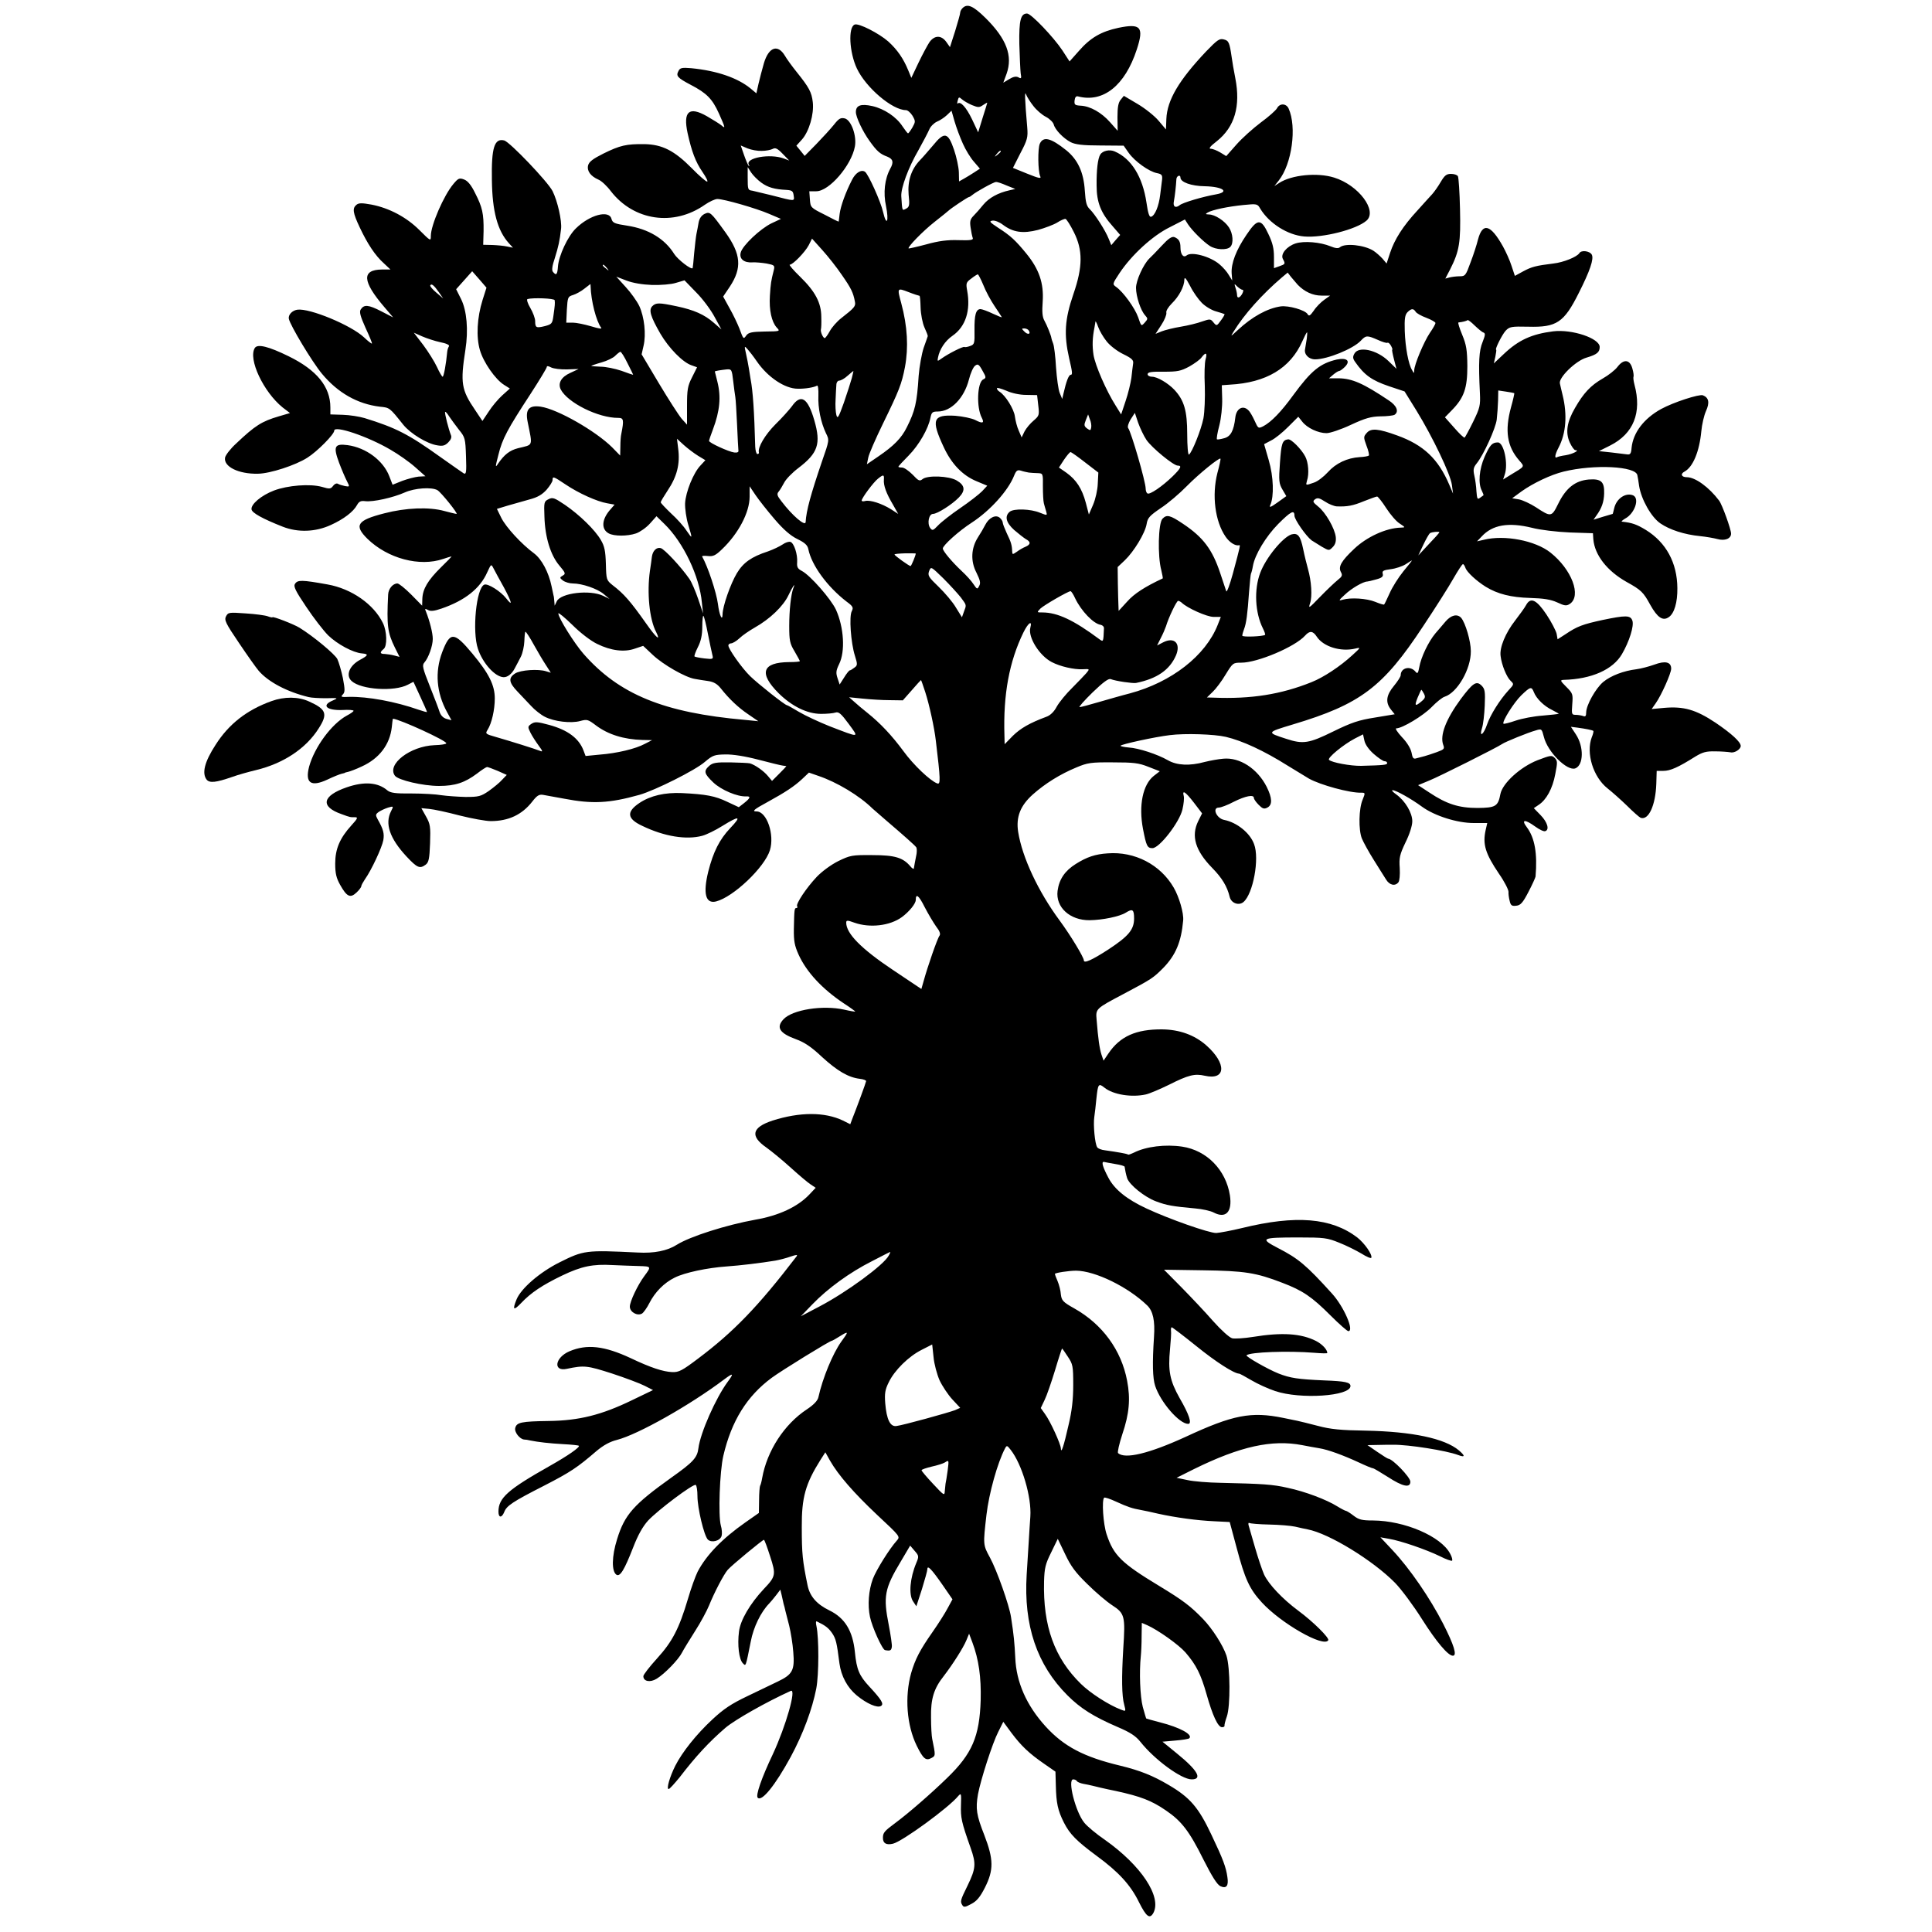 <?xml version="1.0" standalone="no"?>
<!DOCTYPE svg PUBLIC "-//W3C//DTD SVG 20010904//EN"
 "http://www.w3.org/TR/2001/REC-SVG-20010904/DTD/svg10.dtd">
<svg version="1.0" xmlns="http://www.w3.org/2000/svg"
 width="1000pt" height="1000pt" viewBox="0 0 1000 1000"
 preserveAspectRatio="xMidYMid meet">
<g transform="translate(0,1000) scale(0.1,-0.1)"
fill="#000000" stroke="none">
<path d="M4982 9958 c-7 -7 -12 -17 -12 -23 0 -7 -12 -49 -26 -95 l-27 -84
-19 27 c-26 36 -61 35 -87 -1 -10 -15 -36 -63 -57 -107 l-37 -78 -16 39 c-25
61 -56 106 -103 149 -49 43 -153 96 -174 88 -35 -13 -28 -144 11 -227 47 -100
184 -216 254 -216 9 0 24 -13 34 -29 16 -28 16 -31 0 -60 -10 -17 -20 -31 -23
-31 -3 0 -15 16 -28 35 -32 50 -95 92 -157 106 -59 13 -85 4 -85 -31 0 -26 35
-100 71 -150 38 -53 54 -67 92 -81 29 -12 34 -28 15 -62 -29 -53 -37 -125 -22
-194 16 -79 3 -108 -15 -31 -12 54 -77 198 -94 209 -19 13 -49 -5 -67 -42 -33
-64 -59 -136 -64 -176 -2 -21 -5 -39 -5 -40 -1 -1 -34 15 -73 36 -72 36 -73
37 -76 79 l-3 42 36 0 c67 0 182 134 200 232 10 55 -19 136 -52 145 -22 5 -31
0 -57 -33 -17 -21 -58 -66 -91 -100 l-60 -61 -21 26 -22 27 29 32 c37 42 63
131 56 193 -6 52 -19 76 -84 157 -24 30 -51 67 -60 83 -37 62 -84 46 -109 -38
-9 -32 -22 -80 -28 -107 l-11 -49 -30 25 c-67 55 -174 92 -307 105 -48 4 -58
2 -66 -14 -14 -26 -7 -35 63 -72 83 -43 112 -73 146 -148 34 -76 35 -81 12
-61 -10 8 -44 29 -75 47 -92 52 -123 24 -99 -88 21 -95 41 -149 77 -201 19
-28 30 -50 24 -50 -6 0 -41 30 -78 68 -92 93 -154 124 -246 126 -94 1 -126 -6
-213 -49 -54 -27 -74 -42 -79 -61 -7 -29 13 -56 54 -74 15 -6 44 -33 64 -60
119 -153 325 -183 486 -70 23 16 53 30 65 30 34 0 201 -48 268 -77 l61 -26
-49 -23 c-58 -28 -150 -115 -159 -151 -9 -33 17 -54 61 -51 16 1 49 -2 73 -6
41 -8 43 -10 37 -35 -14 -55 -16 -68 -20 -131 -5 -75 9 -136 35 -165 19 -20
19 -20 -62 -21 -66 -1 -84 -5 -95 -20 -15 -21 -15 -21 -36 36 -10 25 -32 72
-51 105 l-33 60 35 52 c63 96 58 167 -23 280 -76 105 -80 109 -108 96 -16 -8
-27 -23 -31 -45 -3 -18 -8 -44 -11 -58 -3 -14 -8 -59 -12 -100 -3 -41 -7 -76
-8 -78 -8 -9 -77 45 -95 73 -49 79 -133 130 -244 147 -65 10 -75 14 -81 35
-12 48 -113 21 -184 -49 -42 -40 -89 -142 -93 -197 -3 -43 -9 -49 -26 -28 -7
8 -4 31 10 72 18 58 25 88 32 150 5 42 -18 144 -44 196 -25 49 -221 254 -250
262 -51 13 -67 -37 -64 -205 2 -162 29 -262 88 -327 l21 -23 -30 6 c-17 4 -52
7 -77 8 l-47 1 2 71 c1 90 -6 123 -44 197 -20 41 -38 63 -57 70 -24 9 -30 7
-55 -23 -50 -59 -117 -214 -117 -269 0 -28 -1 -28 -59 30 -67 67 -156 114
-248 132 -50 9 -66 9 -78 -1 -22 -18 -19 -41 17 -117 40 -85 80 -146 125 -186
l34 -32 -44 0 c-106 -1 -102 -61 12 -194 l46 -54 -62 32 c-66 34 -89 36 -106
9 -8 -12 -2 -35 25 -95 20 -43 35 -79 33 -81 -2 -2 -20 12 -41 32 -67 63 -282
152 -345 143 -27 -4 -48 -27 -44 -47 7 -34 119 -221 171 -284 82 -99 184 -157
300 -171 51 -5 50 -4 121 -93 38 -47 124 -99 176 -107 28 -5 40 -2 57 15 14
14 19 27 14 38 -12 30 -34 115 -30 120 3 2 12 -9 22 -25 10 -15 33 -46 50 -68
31 -38 33 -45 36 -137 3 -83 1 -95 -12 -88 -8 5 -62 43 -120 84 -166 119 -231
152 -393 202 -27 8 -77 16 -113 17 l-64 2 0 36 c0 108 -71 194 -216 265 -104
51 -161 65 -175 43 -36 -57 45 -228 144 -308 l38 -29 -58 -17 c-88 -26 -122
-47 -220 -140 -30 -27 -55 -60 -58 -73 -9 -47 69 -86 170 -84 64 1 195 44 256
83 51 32 139 121 139 140 0 29 174 -30 290 -98 42 -24 100 -65 129 -91 l53
-47 -36 -2 c-19 -2 -57 -12 -84 -22 l-50 -20 -17 44 c-31 81 -120 148 -216
161 -68 9 -75 -7 -44 -91 14 -37 33 -81 41 -96 15 -29 14 -29 -10 -25 -14 3
-31 8 -37 12 -7 4 -18 -1 -25 -11 -12 -16 -18 -17 -58 -5 -61 17 -177 8 -248
-19 -66 -25 -121 -72 -116 -98 3 -18 57 -48 161 -89 79 -31 170 -28 250 9 66
30 116 68 135 103 10 18 19 23 42 20 41 -5 144 18 205 45 51 23 139 29 169 12
19 -11 109 -123 99 -123 -4 0 -33 7 -63 15 -79 22 -200 17 -311 -12 -141 -36
-158 -62 -87 -132 105 -102 270 -146 392 -104 21 7 40 13 43 13 2 0 -23 -26
-55 -57 -67 -66 -94 -111 -96 -162 l-1 -36 -57 58 c-31 31 -63 57 -71 57 -24
0 -47 -28 -48 -58 -8 -160 -3 -197 35 -274 l24 -48 -27 7 c-14 4 -36 7 -48 8
-27 0 -29 8 -7 26 19 16 17 91 -4 134 -47 97 -162 178 -287 200 -133 24 -155
24 -168 3 -9 -13 2 -36 58 -119 38 -57 89 -123 114 -148 48 -46 128 -89 174
-93 36 -3 34 -10 -9 -33 -56 -30 -76 -81 -44 -110 49 -45 221 -56 291 -19 l29
15 35 -76 c19 -41 35 -77 35 -80 0 -2 -19 3 -42 11 -122 43 -265 69 -361 67
-41 -2 -45 0 -33 12 12 12 12 25 1 84 -8 38 -21 83 -29 100 -14 26 -123 117
-196 162 -29 18 -140 61 -140 54 0 -2 -11 0 -24 5 -13 5 -65 12 -114 15 -86 6
-91 6 -102 -15 -10 -19 -3 -35 67 -138 43 -64 89 -129 102 -144 50 -58 147
-109 258 -136 15 -4 57 -6 92 -6 62 2 63 1 33 -12 -60 -25 -32 -52 51 -49 31
2 57 0 57 -4 0 -4 -16 -15 -35 -25 -79 -43 -167 -163 -195 -264 -22 -85 9
-107 95 -67 31 15 64 28 73 30 9 2 17 4 17 5 0 1 8 3 17 5 9 2 42 14 71 28 90
41 145 113 155 204 2 24 5 43 6 43 38 -4 276 -113 276 -127 0 -5 -27 -9 -61
-10 -126 -5 -248 -99 -205 -158 17 -23 145 -53 228 -53 84 0 134 17 197 64 24
19 48 34 52 34 4 0 29 -9 55 -20 l47 -21 -24 -25 c-13 -15 -44 -40 -69 -58
-41 -28 -52 -31 -120 -31 -41 1 -97 5 -125 9 -27 5 -97 9 -155 9 -84 -1 -109
3 -125 16 -49 42 -120 47 -210 16 -128 -44 -139 -100 -27 -139 46 -17 44 -16
71 -16 15 0 11 -8 -20 -42 -60 -66 -84 -122 -84 -198 0 -51 6 -75 25 -109 35
-63 53 -71 85 -41 14 13 25 28 25 33 0 5 9 21 19 36 33 46 88 164 95 202 6 35
0 57 -29 108 -12 22 -12 26 6 39 11 7 32 17 48 22 28 8 29 8 15 -19 -33 -64
-7 -140 79 -233 57 -61 70 -66 101 -43 15 12 19 30 22 110 3 86 1 100 -21 139
l-24 43 41 -4 c23 -2 93 -17 157 -34 64 -16 136 -29 161 -29 92 0 162 33 215
101 24 31 35 38 55 35 14 -2 63 -12 110 -20 146 -28 233 -24 390 20 80 23 289
127 339 171 40 34 50 37 105 38 38 1 102 -9 171 -27 61 -16 118 -30 128 -31 9
-1 17 -2 17 -3 0 -1 -17 -19 -37 -39 l-37 -37 -21 25 c-21 26 -68 59 -94 66
-9 2 -55 4 -102 5 -72 1 -90 -2 -108 -18 -30 -27 -27 -40 21 -86 41 -39 126
-75 171 -72 24 1 21 -9 -12 -35 l-27 -21 -60 28 c-62 30 -110 39 -234 45 -88
4 -163 -13 -220 -51 -69 -46 -65 -82 15 -119 114 -55 228 -73 310 -51 22 6 69
29 104 51 89 55 101 52 41 -11 -56 -59 -88 -123 -114 -225 -28 -114 -14 -168
40 -155 90 23 251 176 279 265 25 81 -16 201 -69 201 -26 0 -15 10 59 50 91
50 136 80 176 117 l36 34 49 -17 c95 -32 212 -102 280 -169 6 -5 37 -32 69
-60 90 -77 149 -129 157 -140 4 -5 4 -21 2 -35 -8 -38 -12 -64 -14 -75 0 -5
-9 0 -18 11 -38 45 -80 58 -197 58 -105 1 -114 -1 -176 -31 -38 -19 -84 -53
-111 -81 -54 -57 -110 -141 -102 -153 3 -5 1 -9 -4 -9 -10 0 -11 -6 -13 -108
-1 -63 4 -87 24 -132 41 -91 123 -179 234 -253 34 -22 61 -42 60 -43 -1 -1
-27 3 -57 10 -111 25 -269 0 -315 -50 -39 -42 -20 -72 65 -103 44 -16 80 -40
136 -93 78 -71 135 -105 195 -112 19 -2 33 -8 32 -12 -1 -8 -48 -136 -72 -196
l-10 -27 -38 19 c-94 45 -223 45 -364 0 -107 -35 -118 -80 -33 -139 28 -20 85
-67 127 -105 42 -38 88 -77 102 -86 l27 -18 -33 -35 c-61 -64 -158 -109 -279
-130 -150 -27 -339 -87 -407 -130 -49 -31 -117 -45 -203 -40 -269 13 -278 12
-406 -52 -101 -51 -196 -133 -220 -190 -23 -56 -16 -61 24 -19 50 53 110 93
212 142 100 48 159 60 261 54 41 -2 102 -4 136 -5 65 -2 65 -2 28 -52 -35 -47
-75 -132 -75 -158 0 -28 38 -50 63 -36 8 5 26 30 38 54 29 57 76 105 131 132
51 26 169 51 270 58 70 5 171 17 251 30 22 4 57 13 79 21 30 10 38 11 31 1
-200 -261 -326 -391 -511 -530 -81 -61 -98 -70 -132 -69 -48 2 -112 23 -215
72 -137 64 -227 74 -317 36 -76 -32 -87 -107 -14 -91 90 19 105 17 233 -24 70
-23 147 -52 170 -64 l43 -22 -110 -53 c-157 -76 -273 -105 -430 -107 -141 -2
-166 -7 -173 -36 -6 -21 23 -58 46 -60 6 0 21 -2 32 -5 40 -8 98 -15 172 -19
41 -2 77 -6 79 -8 8 -7 -57 -52 -151 -105 -216 -122 -265 -165 -265 -236 0
-33 17 -34 30 -2 12 32 43 53 206 136 138 71 172 94 272 180 36 30 69 48 105
57 109 28 377 179 555 313 48 36 52 33 18 -13 -61 -83 -141 -263 -151 -343 -6
-49 -27 -72 -140 -152 -196 -140 -242 -192 -281 -319 -28 -89 -29 -167 -3
-184 19 -11 41 26 86 141 25 65 50 109 77 139 50 54 235 193 247 185 5 -3 9
-29 9 -58 0 -62 34 -205 54 -225 19 -18 63 -7 71 19 3 10 2 35 -4 54 -14 52
-6 280 13 361 42 180 122 309 251 404 50 37 300 191 310 191 3 0 24 12 46 26
42 26 42 22 3 -31 -43 -60 -96 -187 -118 -287 -4 -18 -24 -39 -60 -63 -117
-77 -206 -215 -231 -355 -3 -18 -8 -37 -11 -41 -2 -4 -5 -37 -5 -74 l-1 -66
-70 -49 c-120 -84 -202 -169 -247 -255 -11 -22 -34 -85 -50 -140 -46 -155 -81
-222 -160 -309 -39 -43 -71 -84 -71 -92 0 -27 35 -34 69 -13 41 25 112 98 131
135 8 16 39 66 68 112 29 45 61 105 72 132 27 67 76 161 97 185 20 23 180 155
187 155 3 0 17 -38 32 -85 31 -95 30 -104 -33 -170 -71 -76 -121 -161 -128
-220 -9 -69 0 -144 20 -164 16 -16 14 -22 41 113 14 74 52 152 95 196 8 8 24
28 36 43 l22 29 7 -29 c3 -15 8 -36 10 -45 3 -9 7 -25 9 -35 3 -10 11 -45 20
-78 8 -33 18 -94 21 -136 8 -94 -4 -116 -79 -152 -29 -14 -100 -48 -158 -76
-84 -40 -123 -66 -182 -121 -83 -77 -156 -169 -192 -240 -28 -56 -47 -120 -34
-120 5 0 30 28 57 61 82 107 152 183 237 256 48 41 212 134 338 191 31 15 -25
-182 -93 -328 -58 -122 -90 -214 -78 -225 21 -22 91 65 171 212 64 119 111
246 132 353 14 74 14 262 1 323 -4 16 -3 27 1 25 46 -22 61 -34 80 -61 20 -30
24 -48 38 -157 9 -66 41 -125 89 -165 52 -43 107 -67 126 -55 16 10 4 31 -60
100 -53 57 -66 88 -75 178 -11 111 -52 178 -133 217 -65 32 -100 72 -112 129
-26 127 -30 163 -30 301 -1 154 19 225 97 349 l25 39 24 -43 c43 -75 122 -166
244 -281 120 -112 120 -112 102 -133 -38 -42 -106 -151 -124 -198 -22 -59 -28
-136 -15 -197 11 -53 64 -170 78 -172 27 -5 32 -2 35 16 2 10 -6 63 -16 115
-29 147 -22 187 62 327 l49 83 23 -27 c22 -25 23 -29 9 -62 -33 -78 -40 -163
-18 -198 l18 -27 29 89 c15 49 28 95 28 103 0 23 22 0 79 -82 l51 -74 -25 -46
c-13 -25 -48 -80 -78 -123 -66 -94 -90 -141 -111 -213 -34 -122 -23 -270 29
-376 33 -67 47 -79 75 -64 23 12 23 12 5 100 -3 14 -6 63 -6 110 -2 97 15 151
66 215 46 60 101 146 117 185 l14 34 17 -45 c33 -88 46 -180 43 -299 -6 -188
-44 -277 -173 -402 -83 -81 -203 -185 -268 -233 -58 -43 -65 -51 -65 -78 0
-28 17 -38 52 -30 49 12 288 186 338 247 15 17 16 13 14 -47 -2 -65 2 -87 50
-222 29 -82 27 -106 -16 -195 -37 -75 -39 -82 -27 -101 7 -12 15 -11 46 6 29
15 46 36 71 85 46 91 45 146 -3 271 -41 104 -46 137 -33 212 14 75 75 265 105
323 l26 52 42 -57 c51 -68 91 -106 169 -160 l59 -41 2 -72 c2 -90 10 -129 42
-192 30 -59 64 -94 168 -171 115 -84 177 -152 220 -240 38 -76 56 -90 75 -56
44 84 -64 246 -251 378 -44 30 -92 70 -107 89 -45 55 -88 224 -57 224 8 0 16
-4 19 -9 3 -5 18 -11 33 -14 16 -3 37 -7 48 -10 11 -3 65 -16 120 -27 129 -28
186 -50 260 -101 81 -55 121 -107 195 -256 44 -87 70 -128 87 -136 31 -14 43
2 36 47 -7 51 -22 92 -83 220 -66 140 -110 192 -221 257 -81 48 -148 75 -251
100 -188 45 -291 99 -386 203 -99 109 -152 229 -157 356 -4 78 -7 113 -22 210
-9 61 -73 242 -109 308 -36 66 -36 66 -18 222 13 111 57 269 96 343 9 17 11
16 29 -7 59 -75 109 -245 102 -346 -2 -30 -6 -86 -8 -125 -2 -38 -7 -117 -11
-176 -16 -262 53 -466 211 -624 68 -68 135 -110 260 -164 66 -28 94 -47 118
-77 73 -92 212 -194 265 -194 57 0 32 46 -75 133 l-76 62 67 6 c36 3 69 8 72
12 19 19 -49 56 -151 82 -38 10 -71 19 -72 20 -1 0 -9 28 -18 60 -14 55 -19
179 -10 265 2 19 4 65 4 102 l1 68 28 -12 c56 -25 163 -101 198 -141 56 -65
80 -114 109 -216 31 -110 59 -171 80 -171 8 0 14 3 13 8 -1 4 4 25 12 47 19
54 18 254 -2 316 -18 53 -72 138 -121 189 -65 67 -103 96 -225 170 -197 119
-238 159 -274 268 -18 53 -26 177 -13 190 3 3 31 -6 63 -21 59 -27 83 -35 129
-43 16 -3 55 -11 88 -19 91 -20 201 -35 290 -39 l80 -4 36 -134 c43 -162 66
-212 130 -282 99 -108 320 -235 344 -196 7 12 -79 97 -155 153 -82 61 -153
136 -177 187 -11 25 -32 88 -47 140 -15 52 -30 103 -33 114 -3 10 -1 16 4 13
5 -3 51 -7 103 -8 51 -1 112 -6 134 -11 23 -5 51 -12 64 -14 111 -21 339 -161
453 -277 33 -34 96 -119 140 -189 73 -115 134 -188 159 -188 23 0 6 55 -50
165 -68 133 -172 285 -263 382 l-62 66 45 -8 c60 -10 191 -55 263 -90 31 -16
60 -26 63 -23 3 4 -1 20 -10 36 -47 90 -236 171 -399 172 -57 0 -74 4 -101 25
-18 14 -36 25 -40 25 -3 0 -23 10 -44 23 -56 35 -167 77 -257 96 -78 18 -129
21 -350 26 -60 1 -136 7 -168 14 l-57 12 92 46 c238 117 402 153 558 123 30
-6 70 -13 88 -16 45 -7 124 -36 204 -73 36 -17 70 -31 75 -31 4 0 39 -21 77
-45 77 -50 116 -58 116 -24 0 23 -93 119 -115 119 -3 0 -28 16 -56 35 l-51 35
53 1 c30 1 66 1 80 1 79 1 275 -30 336 -53 37 -14 38 -5 4 24 -74 62 -241 97
-480 102 -131 2 -184 7 -251 25 -47 12 -94 24 -105 26 -11 2 -44 9 -73 15
-166 34 -260 16 -505 -98 -190 -87 -315 -117 -350 -84 -4 4 6 48 22 97 36 106
43 183 25 277 -30 159 -128 293 -274 375 -59 33 -65 41 -69 72 -1 19 -9 50
-17 69 -8 18 -14 35 -14 37 0 6 73 17 110 17 99 -1 269 -84 368 -180 30 -29
41 -79 35 -164 -9 -135 -7 -212 6 -252 28 -85 125 -197 171 -197 21 0 5 49
-44 133 -51 91 -61 141 -50 254 4 43 7 86 5 96 -1 9 1 17 4 17 3 0 61 -44 128
-98 100 -81 195 -142 221 -142 3 0 31 -15 63 -34 32 -19 87 -44 123 -56 130
-44 390 -27 390 26 0 19 -27 25 -135 29 -137 6 -177 12 -238 36 -53 21 -171
88 -165 94 17 17 217 24 351 13 37 -3 67 -4 67 -1 0 18 -27 46 -58 62 -77 39
-175 46 -328 21 -44 -7 -92 -10 -106 -7 -15 4 -57 42 -99 89 -40 46 -114 124
-163 174 l-91 92 200 -3 c217 -3 276 -12 413 -65 105 -40 152 -72 249 -169 44
-44 86 -81 92 -81 32 0 -23 127 -85 195 -134 148 -174 181 -279 235 -96 50
-88 55 105 55 133 0 150 -2 211 -27 36 -14 88 -40 115 -56 27 -17 50 -27 52
-22 6 17 -36 76 -73 105 -134 102 -317 117 -595 49 -58 -14 -118 -25 -135 -26
-38 0 -243 72 -361 127 -101 47 -165 98 -197 159 -29 55 -38 84 -23 82 6 -2
32 -6 59 -11 26 -4 47 -10 48 -14 2 -15 7 -40 13 -59 11 -34 90 -98 149 -120
56 -21 85 -26 205 -37 35 -3 77 -12 94 -21 63 -33 97 3 84 89 -21 132 -120
233 -247 252 -86 13 -187 1 -250 -31 -15 -7 -28 -12 -30 -10 -4 4 -54 13 -119
22 -19 2 -37 9 -41 16 -12 18 -21 116 -15 156 3 20 8 64 11 96 8 76 11 81 42
56 45 -36 140 -51 213 -35 19 4 73 27 120 50 101 51 134 59 186 47 110 -25
114 63 8 157 -61 54 -139 82 -229 83 -135 1 -218 -36 -278 -125 l-25 -37 -11
32 c-10 32 -17 80 -25 180 -5 57 -5 57 139 133 147 78 153 82 206 135 64 66
93 134 103 245 4 38 -21 123 -49 171 -69 119 -202 188 -342 177 -64 -4 -108
-19 -165 -55 -56 -35 -86 -79 -94 -139 -11 -85 64 -153 166 -152 67 1 155 19
187 39 35 22 43 17 43 -30 0 -58 -29 -92 -134 -161 -85 -55 -126 -73 -126 -56
0 16 -69 130 -125 206 -111 150 -194 327 -215 459 -12 77 11 136 76 194 63 56
141 105 226 140 57 24 75 27 188 26 107 0 134 -3 184 -23 l59 -23 -31 -24
c-57 -45 -79 -153 -56 -274 17 -88 22 -100 49 -100 36 0 139 133 155 199 7 29
10 61 7 71 -9 34 9 22 53 -35 l42 -55 -20 -40 c-38 -77 -15 -153 72 -242 51
-52 78 -96 91 -151 8 -32 47 -46 71 -26 50 42 84 225 55 300 -21 58 -89 112
-154 125 -40 7 -65 64 -28 64 10 0 45 13 77 30 60 30 104 39 104 20 0 -6 11
-22 25 -36 20 -20 28 -23 45 -14 27 14 25 50 -4 108 -48 94 -139 153 -224 145
-26 -2 -69 -10 -97 -17 -77 -21 -143 -18 -190 9 -54 31 -152 63 -203 66 -23 2
-42 6 -42 9 0 7 178 46 255 55 78 10 231 5 290 -9 85 -20 196 -71 320 -149 44
-27 94 -57 110 -67 59 -33 212 -75 271 -73 21 0 21 -1 7 -36 -20 -46 -22 -156
-4 -201 8 -19 35 -69 61 -110 26 -41 54 -87 64 -102 18 -30 47 -36 64 -15 6 7
9 39 7 74 -4 53 0 70 30 133 21 42 35 87 35 109 0 44 -37 106 -83 139 -17 12
-26 22 -19 22 17 0 96 -44 153 -86 65 -47 181 -84 267 -84 l70 0 -8 -35 c-17
-75 -2 -123 69 -228 28 -40 49 -82 49 -93 -1 -10 2 -32 6 -47 5 -23 11 -28 34
-25 22 2 34 15 63 71 20 38 36 74 37 80 10 120 -4 200 -45 255 -31 41 -11 43
43 4 22 -16 45 -27 52 -24 23 7 12 46 -24 83 l-35 36 25 17 c40 26 72 84 86
159 12 61 12 69 -3 84 -15 15 -21 14 -89 -12 -89 -35 -181 -119 -192 -175 -12
-64 -25 -71 -118 -72 -97 0 -160 20 -250 80 l-58 38 58 24 c50 20 351 171 377
189 15 11 136 60 173 70 32 10 32 9 43 -33 19 -78 121 -179 163 -163 43 17 45
113 2 177 l-25 38 32 -4 c45 -6 79 -13 84 -17 2 -2 -1 -17 -8 -33 -31 -82 7
-206 82 -265 24 -19 69 -59 101 -90 31 -31 63 -59 70 -62 41 -14 77 64 81 176
l2 67 35 0 c35 0 76 18 165 74 38 23 56 28 103 27 31 0 67 -3 79 -5 21 -5 53
16 53 33 0 21 -49 65 -130 120 -102 68 -165 86 -267 77 l-64 -6 21 30 c29 41
80 155 80 179 0 35 -31 42 -87 21 -28 -10 -70 -21 -93 -24 -66 -8 -132 -33
-172 -66 -39 -33 -88 -120 -88 -158 0 -18 -4 -23 -16 -18 -9 3 -26 6 -38 6
-21 0 -22 3 -18 55 4 52 3 56 -31 90 -32 32 -33 35 -13 36 144 4 254 53 301
133 38 65 64 147 54 174 -10 28 -34 28 -154 3 -102 -22 -132 -33 -191 -73
l-42 -27 -5 29 c-4 16 -27 61 -53 100 -51 76 -82 91 -105 48 -7 -13 -32 -48
-56 -79 -51 -65 -82 -141 -76 -184 5 -46 32 -111 52 -129 18 -17 18 -18 -11
-49 -45 -49 -94 -127 -111 -177 -18 -53 -42 -70 -26 -18 6 18 12 70 14 116 3
72 1 86 -16 103 -27 27 -45 15 -108 -69 -77 -105 -109 -188 -91 -237 8 -21 5
-24 -33 -38 -23 -8 -52 -18 -64 -21 -13 -3 -31 -8 -42 -11 -15 -5 -20 1 -25
30 -5 22 -23 52 -50 80 -23 25 -36 45 -29 45 31 0 139 65 183 110 25 26 56 51
68 54 65 21 136 143 135 236 0 51 -28 146 -50 172 -20 22 -52 15 -81 -19 -13
-16 -37 -43 -53 -62 -35 -42 -74 -122 -83 -175 -6 -31 -9 -35 -19 -23 -27 33
-77 21 -77 -18 0 -7 -16 -32 -35 -55 -40 -48 -45 -85 -16 -122 l20 -25 -102
-17 c-84 -13 -122 -26 -216 -72 -126 -62 -156 -67 -244 -38 -102 33 -102 33
34 74 351 105 467 193 674 507 64 96 135 208 158 249 23 40 45 74 49 74 4 0 9
-8 13 -19 7 -22 57 -68 105 -98 62 -38 131 -55 230 -58 70 -2 107 -8 140 -23
38 -18 48 -19 65 -8 62 41 11 178 -100 266 -78 62 -238 93 -345 66 l-35 -8 24
25 c56 61 139 75 261 45 42 -11 127 -21 195 -24 l120 -4 2 -31 c7 -82 71 -164
172 -221 76 -42 87 -53 123 -119 37 -66 65 -85 96 -63 28 19 45 76 44 150 -1
131 -58 236 -163 301 -48 29 -70 37 -124 43 -5 0 2 7 17 16 49 26 76 104 41
120 -39 16 -87 -17 -98 -67 -4 -16 -7 -29 -8 -29 -1 0 -24 -7 -51 -15 l-48
-15 16 23 c26 36 38 69 39 113 2 61 -16 77 -80 72 -70 -6 -118 -44 -158 -126
-34 -69 -37 -69 -116 -17 -28 18 -67 36 -86 40 l-36 6 49 36 c59 42 151 86
217 102 159 39 375 28 382 -19 2 -8 6 -33 9 -55 11 -70 63 -162 110 -194 48
-33 124 -58 206 -66 30 -3 70 -10 89 -15 39 -11 71 2 71 28 0 22 -46 150 -62
171 -52 69 -123 121 -167 121 -28 0 -35 17 -12 29 44 24 77 104 87 209 3 34
14 82 24 104 20 44 15 70 -16 82 -19 7 -152 -36 -216 -71 -89 -49 -145 -122
-153 -201 -2 -29 -7 -36 -22 -34 -10 1 -47 6 -82 10 l-65 7 58 29 c121 61 165
170 126 315 -5 19 -7 37 -5 41 2 4 0 23 -6 43 -13 47 -45 50 -77 8 -12 -16
-46 -43 -76 -60 -63 -36 -100 -76 -144 -153 -42 -72 -50 -127 -27 -178 10 -22
23 -40 29 -40 25 0 -13 -20 -49 -26 -22 -3 -43 -8 -47 -11 -13 -7 -9 16 9 50
39 74 46 171 21 272 -5 22 -12 49 -14 60 -8 30 82 118 138 134 54 16 68 28 68
55 0 45 -143 93 -241 81 -111 -14 -179 -45 -255 -117 l-52 -49 8 35 c4 20 6
36 4 36 -8 0 30 77 49 98 20 21 29 23 117 21 147 -4 185 21 262 175 57 113 79
176 67 198 -10 19 -54 25 -64 8 -13 -20 -82 -48 -135 -54 -90 -11 -113 -17
-157 -41 l-42 -23 -17 51 c-9 29 -30 75 -45 102 -64 114 -105 125 -129 35 -6
-25 -23 -78 -38 -117 -25 -69 -28 -73 -57 -73 -16 0 -40 -3 -52 -6 l-22 -6 25
48 c48 95 55 140 51 311 -2 88 -7 164 -11 171 -4 7 -20 12 -36 12 -23 0 -33
-8 -53 -42 -14 -24 -34 -52 -44 -63 -10 -11 -45 -49 -77 -85 -74 -80 -118
-149 -141 -219 l-18 -55 -21 25 c-12 13 -33 32 -47 41 -47 30 -147 41 -174 18
-8 -7 -24 -5 -48 5 -53 22 -138 29 -181 15 -46 -15 -79 -55 -66 -80 14 -26 13
-27 -18 -38 l-28 -10 0 58 c0 44 -7 73 -29 119 -38 81 -56 81 -113 -4 -54 -79
-80 -148 -77 -199 l3 -38 -18 29 c-9 16 -31 41 -48 55 -48 41 -145 67 -170 46
-17 -14 -32 5 -32 42 0 30 -9 44 -32 53 -13 4 -31 -8 -65 -45 -26 -28 -55 -58
-65 -67 -30 -30 -68 -113 -68 -151 0 -44 24 -117 47 -142 15 -17 15 -19 -2
-38 -18 -20 -18 -19 -34 28 -17 48 -77 131 -114 157 -20 14 -19 16 18 72 62
93 170 193 260 237 l78 40 16 -25 c21 -32 79 -90 113 -112 31 -20 88 -23 106
-5 18 18 14 69 -7 101 -22 34 -73 67 -104 67 -18 1 -19 2 -6 10 24 14 105 31
186 39 69 7 72 6 86 -19 46 -76 142 -137 228 -144 95 -8 269 36 322 82 58 51
-41 184 -168 223 -86 27 -220 14 -284 -28 l-25 -16 23 29 c68 86 94 276 51
372 -12 27 -46 29 -60 2 -6 -11 -43 -44 -84 -74 -40 -30 -97 -81 -126 -114
l-53 -60 -31 19 c-17 10 -39 19 -49 19 -13 0 -3 13 31 39 93 74 124 182 96
326 -8 39 -16 88 -19 110 -11 75 -15 85 -41 91 -22 6 -34 -3 -91 -62 -141
-149 -202 -252 -206 -350 l-2 -54 -38 45 c-21 25 -70 64 -109 87 l-71 42 -17
-21 c-12 -15 -16 -39 -16 -90 l1 -70 -39 44 c-44 50 -103 84 -153 86 -30 2
-33 5 -31 27 2 17 8 24 18 21 130 -34 243 56 304 243 38 116 21 136 -95 112
-89 -19 -145 -51 -205 -120 l-48 -54 -37 57 c-45 68 -162 191 -183 191 -33 0
-42 -35 -40 -158 2 -66 5 -134 7 -151 5 -27 3 -30 -12 -21 -12 6 -27 3 -48
-10 l-30 -18 17 46 c33 93 0 181 -109 289 -64 63 -94 76 -119 51z m367 -507
c16 -21 45 -46 65 -56 19 -10 37 -28 40 -39 7 -28 50 -72 88 -92 24 -12 62
-17 153 -17 l121 -1 26 -37 c31 -44 105 -97 146 -105 25 -5 29 -10 27 -33 -2
-14 -6 -50 -10 -80 -7 -58 -27 -107 -47 -113 -9 -3 -16 18 -24 74 -20 133 -78
227 -164 264 -26 12 -63 4 -75 -16 -13 -20 -20 -82 -19 -160 0 -87 22 -143 84
-212 l38 -44 -23 -26 -23 -27 -13 32 c-17 44 -73 130 -98 154 -17 16 -22 35
-26 96 -6 95 -36 161 -97 210 -79 63 -118 73 -136 33 -11 -25 -10 -141 2 -168
7 -14 -5 -12 -67 13 l-74 30 39 77 c36 68 39 82 35 132 -13 149 -14 194 -6
171 5 -13 22 -40 38 -60z m-318 5 c32 -13 38 -13 57 0 12 8 22 14 22 12 0 -2
-11 -37 -24 -78 l-23 -75 -32 68 c-30 62 -60 95 -74 81 -3 -3 -3 4 0 15 5 20
7 20 22 7 9 -8 33 -22 52 -30z m-47 -200 c14 -32 40 -74 57 -93 l31 -36 -29
-19 c-15 -10 -40 -25 -54 -33 l-25 -14 -1 48 c-1 26 -12 78 -25 116 -31 91
-50 95 -109 22 -24 -28 -54 -63 -68 -77 -44 -46 -64 -106 -58 -177 6 -55 4
-64 -13 -73 -21 -11 -20 -14 -25 65 -2 42 36 147 89 238 24 43 49 91 56 107 6
15 24 33 39 40 15 6 38 21 52 34 l24 23 16 -56 c9 -31 28 -82 43 -115z m-1041
-37 c21 0 46 5 56 10 14 8 25 3 52 -25 l34 -35 -29 11 c-71 26 -200 3 -180
-33 4 -7 4 -9 -1 -5 -4 4 -15 30 -24 56 l-17 49 35 -15 c20 -8 53 -14 74 -13z
m1237 -3 c0 -2 -8 -10 -17 -17 -16 -13 -17 -12 -4 4 13 16 21 21 21 13z
m-1240 -161 c34 -25 69 -35 131 -38 29 -2 34 -6 37 -29 4 -31 10 -31 -114 1
-45 11 -90 22 -100 24 -23 3 -24 5 -24 70 l0 52 18 -28 c10 -15 34 -39 52 -52z
m2170 26 c0 -24 56 -44 126 -45 93 -2 131 -29 58 -42 -69 -12 -173 -43 -188
-56 -21 -17 -36 -8 -30 20 5 26 11 79 13 115 1 17 21 25 21 8z m-900 -41 l45
-18 -30 -7 c-59 -13 -106 -39 -135 -74 -16 -20 -39 -46 -51 -58 -18 -18 -20
-30 -15 -62 3 -22 8 -45 11 -53 4 -10 -11 -13 -74 -11 -56 2 -103 -4 -167 -22
-49 -13 -90 -22 -91 -21 -7 7 75 91 135 138 37 29 69 55 72 58 11 11 99 70
105 70 3 0 11 5 18 11 17 15 110 67 122 67 6 1 30 -7 55 -18z m348 -241 c47
-93 47 -179 -2 -321 -45 -131 -50 -209 -22 -333 17 -72 18 -85 8 -85 -10 0
-23 -33 -37 -95 l-7 -30 -13 31 c-7 17 -15 76 -19 132 -3 56 -10 112 -15 124
-5 13 -9 25 -9 28 -1 12 -23 67 -36 90 -11 19 -13 46 -9 100 6 94 -18 166 -85
248 -55 67 -81 92 -147 134 -42 28 -47 33 -28 36 13 2 37 -8 55 -22 52 -39
103 -46 181 -26 36 10 81 27 99 38 18 12 38 20 43 19 6 -2 25 -32 43 -68z
m-1200 -223 c48 -69 58 -90 67 -137 5 -24 -2 -32 -71 -86 -22 -17 -49 -48 -59
-67 -11 -20 -23 -36 -26 -36 -9 0 -23 32 -20 45 2 6 3 34 2 64 0 73 -31 132
-109 208 -36 35 -60 63 -54 63 16 0 79 65 98 101 l17 34 53 -59 c29 -32 75
-90 102 -130z m-1217 37 c13 -16 12 -17 -3 -4 -10 7 -18 15 -18 17 0 8 8 3 21
-13z m-643 -165 c-29 -92 -34 -192 -14 -260 18 -63 80 -152 125 -180 l30 -19
-40 -36 c-21 -19 -53 -57 -70 -84 l-32 -48 -38 57 c-71 104 -77 139 -50 312
16 102 7 202 -22 261 l-26 52 42 47 41 46 37 -42 37 -43 -20 -63z m4219 78
c35 -36 78 -56 123 -56 l45 0 -31 -22 c-17 -12 -42 -37 -54 -56 -19 -27 -25
-30 -32 -18 -12 21 -99 46 -140 40 -68 -10 -147 -53 -222 -123 -38 -35 -38
-35 -20 -6 54 88 146 191 249 279 l30 25 17 -22 c10 -12 26 -30 35 -41z
m-1627 -2 c12 -31 38 -79 57 -107 18 -27 36 -54 38 -58 3 -4 -17 4 -45 17 -27
13 -57 24 -65 24 -24 0 -32 -31 -31 -109 1 -69 0 -74 -23 -82 -13 -5 -26 -7
-29 -5 -5 5 -83 -34 -119 -60 -21 -15 -22 -15 -18 5 8 43 37 87 75 113 68 47
95 131 76 234 -7 38 -5 43 21 62 15 12 31 22 34 22 3 0 16 -25 29 -56z m-1715
1 c46 -1 99 3 124 11 l44 13 61 -63 c34 -34 76 -91 95 -127 l35 -64 -39 34
c-49 43 -103 67 -194 86 -90 19 -106 19 -125 0 -19 -20 -9 -53 42 -142 44 -75
116 -149 162 -164 l28 -10 -26 -52 c-23 -45 -26 -64 -26 -149 l0 -96 -28 31
c-15 18 -68 100 -117 182 l-90 151 10 44 c14 60 4 149 -22 206 -12 25 -44 70
-71 99 l-48 53 52 -20 c34 -13 82 -21 133 -23z m2846 -93 c18 -18 51 -38 74
-44 22 -6 42 -13 43 -14 2 -1 -6 -16 -19 -33 -21 -29 -22 -29 -38 -10 -15 19
-18 19 -59 5 -24 -9 -74 -21 -110 -27 -37 -6 -81 -17 -99 -24 l-32 -13 30 46
c17 26 28 54 26 63 -3 9 10 30 28 48 37 36 65 88 65 123 1 17 8 9 30 -32 15
-31 43 -70 61 -88z m-3949 55 l22 -32 -35 30 c-20 17 -34 33 -32 38 6 11 19 1
45 -36z m785 31 c2 -75 29 -181 55 -215 5 -7 -16 -3 -52 8 -34 10 -77 19 -95
19 l-34 0 3 67 c4 64 5 68 32 76 16 5 43 20 59 33 17 13 30 23 31 24 0 0 1 -6
1 -12z m3374 -18 c6 0 5 -8 -1 -20 -12 -22 -27 -27 -27 -7 0 6 -3 23 -8 37 -7
23 -7 23 9 7 10 -9 22 -17 27 -17z m-1672 -31 c3 1 5 -27 6 -61 1 -35 10 -81
20 -103 10 -22 18 -42 17 -45 -1 -3 -10 -30 -21 -60 -10 -30 -22 -95 -26 -145
-9 -142 -19 -182 -61 -266 -28 -57 -68 -97 -147 -151 l-60 -41 7 34 c3 18 38
98 77 178 82 168 96 203 113 291 19 102 13 211 -19 330 -22 81 -22 81 38 58
28 -11 54 -19 56 -19z m-1888 -23 c2 -17 1 -27 -6 -77 -6 -44 -8 -47 -45 -57
-45 -11 -50 -8 -50 26 0 14 -11 44 -25 68 -14 23 -20 44 -15 46 27 8 140 4
141 -6z m4456 -59 c4 -8 29 -22 56 -32 26 -10 47 -22 47 -27 0 -5 -13 -28 -29
-51 -31 -46 -81 -165 -81 -194 -1 -17 -1 -17 -11 1 -19 31 -35 117 -38 202 -2
65 1 84 14 98 20 20 31 20 42 3z m351 -108 c11 -4 10 -13 -4 -49 -19 -45 -22
-104 -14 -265 3 -64 0 -76 -35 -148 -21 -43 -41 -79 -44 -82 -4 -2 -28 21 -54
51 l-48 54 35 36 c64 65 81 115 81 229 -1 84 -5 110 -27 163 -14 34 -23 62
-19 63 21 2 43 8 47 12 3 2 19 -10 37 -28 18 -17 38 -34 45 -36z m-1950 -46
c17 -22 55 -51 86 -66 45 -22 54 -31 51 -49 -2 -13 -6 -46 -9 -74 -4 -28 -17
-82 -30 -120 l-23 -69 -28 45 c-49 77 -106 208 -115 263 -7 47 -6 88 5 142 2
11 4 25 5 30 0 6 7 -7 14 -27 7 -20 27 -54 44 -75z m-403 56 c12 -19 -5 -23
-22 -6 -16 16 -16 17 -1 17 9 0 20 -5 23 -11z m-3047 -60 c32 -6 50 -15 46
-21 -4 -6 -8 -18 -9 -27 -6 -65 -18 -131 -24 -131 -3 0 -17 23 -29 50 -13 28
-45 79 -71 114 l-49 64 43 -19 c23 -10 65 -24 93 -30z m4486 19 c-3 -18 -7
-43 -9 -55 -6 -27 19 -53 52 -53 63 0 196 54 236 96 27 29 33 29 88 5 24 -11
46 -18 51 -15 4 2 12 -5 18 -16 6 -11 9 -20 6 -20 -2 0 2 -22 9 -49 l13 -50
-41 40 c-61 59 -156 79 -177 38 -9 -16 -8 -25 4 -42 48 -69 87 -96 175 -126
l81 -27 62 -100 c83 -135 176 -329 183 -384 l6 -45 -20 47 c-57 133 -133 205
-269 254 -96 35 -135 39 -157 14 -18 -20 -18 -23 -2 -67 10 -25 15 -49 12 -51
-3 -3 -24 -7 -47 -8 -65 -4 -124 -32 -165 -78 -21 -23 -53 -48 -72 -54 -44
-15 -43 -16 -36 10 12 35 7 95 -9 125 -19 37 -73 92 -89 89 -30 -4 -35 -21
-42 -121 -7 -94 -5 -108 13 -139 l20 -34 -46 -33 c-35 -25 -44 -28 -37 -13 20
44 17 147 -8 232 l-24 83 36 19 c21 10 60 42 89 71 l52 52 20 -25 c25 -33 83
-60 126 -60 18 0 75 19 126 43 75 35 105 43 153 44 33 0 66 4 73 8 24 16 12
47 -29 74 -133 89 -190 114 -261 115 l-49 0 22 19 c12 10 26 19 31 19 4 0 17
9 29 21 31 31 11 49 -42 38 -86 -20 -132 -57 -225 -184 -63 -87 -114 -139
-155 -161 -26 -13 -27 -12 -45 28 -10 22 -24 47 -32 54 -28 29 -63 10 -68 -37
-8 -69 -24 -98 -57 -107 -18 -5 -35 -8 -38 -6 -3 2 2 34 12 71 10 39 16 98 15
139 l-2 70 41 3 c189 10 314 85 376 225 11 25 22 46 24 46 2 0 1 -15 -1 -32z
m-2847 -118 c57 -83 146 -142 212 -142 39 -1 85 7 100 16 5 3 8 -19 7 -51 -3
-65 13 -140 39 -195 18 -36 18 -36 -20 -145 -58 -170 -82 -257 -85 -315 -1
-25 -69 33 -125 107 -23 29 -25 38 -15 50 7 8 20 30 29 47 9 18 42 52 74 76
101 77 117 125 82 246 -34 118 -70 140 -117 72 -13 -17 -50 -59 -84 -92 -54
-54 -93 -120 -86 -146 1 -5 -2 -8 -8 -8 -5 0 -10 17 -11 38 -5 183 -12 288
-24 350 -2 11 -6 36 -9 56 -3 20 -10 54 -15 77 -9 39 -8 40 8 22 9 -10 31 -38
48 -63z m-669 -10 c17 -33 30 -60 29 -60 -2 0 -29 9 -61 21 -33 11 -81 21
-107 21 -27 1 -49 3 -49 4 0 1 24 10 53 18 29 8 62 24 72 35 11 11 23 20 26
20 4 1 21 -26 37 -59z m2992 20 c-5 -17 -7 -79 -4 -138 2 -59 -1 -134 -7 -167
-12 -60 -59 -177 -75 -188 -5 -3 -9 45 -9 106 0 121 -16 175 -66 229 -33 35
-89 68 -116 68 -13 0 -23 6 -23 13 0 11 20 14 83 13 72 0 88 3 133 27 28 16
57 37 64 48 21 28 30 23 20 -11z m-1151 -104 c-31 -15 -36 -145 -7 -199 14
-27 4 -31 -34 -11 -18 9 -65 19 -104 22 -116 7 -126 -20 -59 -163 40 -86 97
-146 170 -176 l55 -23 -27 -29 c-16 -16 -66 -55 -113 -87 -47 -32 -98 -72
-114 -89 -27 -28 -30 -29 -42 -13 -16 24 -6 72 15 72 22 0 98 48 134 85 35 36
32 63 -11 88 -40 24 -152 28 -177 7 -15 -12 -21 -9 -51 23 -20 20 -44 37 -55
37 -10 0 -19 2 -19 4 0 3 24 29 53 58 54 55 102 139 113 196 6 28 10 32 38 32
69 0 136 69 161 165 8 33 23 66 32 72 14 11 20 8 38 -25 20 -35 20 -38 4 -46z
m-2154 52 l60 2 -43 -20 c-47 -21 -65 -53 -50 -85 35 -69 195 -149 299 -148
27 0 29 -11 15 -82 -3 -11 -5 -41 -5 -66 l-1 -47 -42 43 c-86 85 -282 197
-369 210 -61 9 -81 -14 -68 -78 26 -131 31 -117 -50 -137 -43 -11 -71 -33
-103 -80 -15 -23 -15 -18 2 47 20 82 47 132 166 314 46 71 84 134 84 139 0 7
8 6 23 -2 12 -6 49 -11 82 -10z m860 -60 c4 -35 9 -72 11 -83 2 -11 6 -75 9
-142 3 -68 6 -128 7 -135 2 -8 -6 -12 -22 -10 -29 4 -130 50 -130 60 0 4 9 30
20 59 36 96 43 169 23 248 -7 28 -13 51 -13 52 0 3 33 8 61 11 26 2 27 -1 34
-60z m614 15 c-6 -21 -24 -78 -41 -127 -28 -78 -33 -86 -39 -64 -4 15 -6 51
-4 80 1 29 3 63 4 76 0 12 7 22 15 22 8 0 28 11 43 25 15 13 29 25 30 25 1 0
-3 -17 -8 -37z m902 -87 l57 -1 6 -53 c6 -50 5 -54 -24 -79 -17 -14 -38 -39
-47 -56 l-15 -31 -15 35 c-9 19 -17 52 -20 74 -5 38 -49 109 -80 128 -7 4 -13
12 -13 17 0 5 21 -1 48 -12 28 -13 70 -22 103 -22z m2527 9 c1 -1 -6 -34 -17
-73 -33 -121 -21 -203 43 -276 28 -33 31 -28 -47 -75 l-37 -23 8 24 c20 56 -4
168 -35 168 -30 0 -41 -13 -69 -75 -28 -64 -34 -138 -14 -175 6 -12 10 -23 8
-24 -2 -1 -10 -7 -18 -13 -13 -10 -15 -4 -18 34 -1 24 -6 61 -11 82 -7 31 -4
42 12 62 36 44 98 181 104 227 3 25 6 70 7 99 l1 52 40 -6 c22 -3 41 -7 43 -8z
m-1904 -242 c28 -41 140 -133 162 -133 23 0 16 -14 -28 -57 -53 -51 -117 -95
-129 -87 -5 3 -9 14 -9 25 0 35 -75 294 -91 314 -4 6 2 26 13 44 l22 34 17
-51 c10 -28 29 -68 43 -89z m-286 64 c-3 -16 -5 -16 -21 -5 -16 12 -17 18 -7
43 l12 30 9 -25 c6 -13 9 -32 7 -43z m-2035 -146 l38 -23 -25 -27 c-37 -38
-77 -138 -80 -196 -1 -27 6 -77 16 -110 23 -77 23 -77 -9 -31 -14 22 -50 62
-80 89 -29 28 -53 53 -53 57 0 5 16 31 35 60 49 73 66 138 55 220 l-6 49 35
-32 c20 -18 53 -43 74 -56z m2003 -34 l69 -53 -3 -58 c-1 -32 -12 -80 -24
-108 l-22 -51 -16 61 c-20 74 -49 118 -100 155 l-39 27 26 40 c15 22 30 40 34
40 4 0 38 -24 75 -53z m685 -56 c-29 -115 -12 -249 42 -328 20 -30 51 -50 70
-45 8 2 8 1 -32 -148 -16 -58 -31 -98 -34 -90 -3 8 -17 50 -31 93 -41 123 -88
186 -193 256 -67 45 -84 49 -106 26 -22 -22 -26 -194 -6 -267 5 -22 9 -41 7
-42 -92 -43 -148 -79 -184 -120 l-44 -48 -1 28 c-1 16 -2 67 -3 114 l-1 85 37
35 c47 45 105 140 113 188 5 32 16 43 73 82 37 24 98 76 136 115 61 62 167
148 173 141 2 -2 -5 -35 -16 -75z m-976 3 c11 -1 32 -3 47 -3 26 -1 27 -2 26
-69 0 -37 2 -76 5 -87 3 -11 8 -30 12 -42 6 -22 6 -22 -32 -7 -47 20 -136 23
-157 5 -27 -23 -19 -56 23 -94 22 -19 49 -40 60 -47 27 -14 27 -28 -1 -40 -13
-5 -33 -17 -45 -26 -22 -15 -23 -15 -24 2 -1 32 -6 49 -28 94 -11 24 -21 49
-21 56 0 6 -7 17 -15 24 -21 18 -56 1 -75 -36 -8 -16 -25 -45 -38 -65 -36 -56
-39 -124 -8 -183 19 -39 23 -54 14 -69 -9 -18 -11 -18 -29 9 -10 16 -38 47
-62 69 -50 47 -97 103 -97 116 0 16 83 91 150 134 95 62 188 165 219 243 11
27 17 31 35 26 11 -4 30 -8 41 -10z m-750 -36 c-3 -31 13 -73 47 -130 l27 -48
-37 24 c-48 30 -108 49 -133 43 -10 -3 -19 -2 -19 2 0 13 61 95 84 113 28 23
33 22 31 -4z m-1647 -26 c67 -45 162 -88 215 -97 l38 -7 -19 -22 c-48 -52 -52
-105 -11 -127 28 -15 96 -15 141 0 20 7 52 29 72 51 l34 38 41 -40 c98 -95
182 -271 194 -408 l6 -55 -25 74 c-14 41 -34 88 -46 105 -43 62 -129 154 -148
159 -22 6 -42 -14 -46 -46 -1 -12 -6 -44 -10 -72 -16 -112 -3 -250 32 -316 26
-52 0 -30 -51 43 -82 116 -115 154 -174 199 -32 26 -33 28 -35 110 -2 67 -7
92 -26 124 -30 52 -110 130 -186 182 -55 37 -64 40 -85 29 -23 -11 -24 -16
-21 -91 3 -106 32 -199 77 -252 32 -38 34 -43 18 -52 -17 -10 -17 -12 1 -26
11 -8 34 -15 51 -15 48 0 127 -27 160 -55 l30 -25 -33 16 c-69 33 -219 15
-240 -28 l-11 -23 -2 23 c-1 12 -2 25 -4 30 -1 4 -5 25 -10 47 -15 73 -51 141
-91 171 -65 48 -144 134 -169 183 l-23 47 56 17 c32 9 82 23 113 32 42 11 65
25 88 50 17 20 31 42 31 50 0 21 4 20 68 -23z m1081 -179 c46 -54 83 -86 118
-103 39 -19 53 -32 57 -53 17 -83 98 -194 198 -271 33 -24 36 -31 27 -49 -15
-26 -5 -165 16 -231 14 -45 14 -50 -3 -62 -9 -7 -20 -14 -24 -14 -3 0 -17 -17
-29 -37 l-23 -36 -11 33 c-9 27 -8 39 8 72 33 66 25 191 -16 282 -26 56 -134
179 -177 201 -21 11 -26 20 -24 44 3 42 -16 99 -34 106 -9 3 -27 -3 -41 -13
-15 -10 -48 -26 -76 -36 -86 -28 -128 -58 -161 -113 -33 -55 -74 -172 -74
-213 -1 -39 -17 -4 -24 54 -8 60 -52 193 -82 246 -1 3 12 4 30 2 27 -3 40 3
73 35 85 81 143 191 143 272 l0 54 31 -46 c17 -25 61 -81 98 -124z m2910 66
c54 -2 83 3 141 27 33 13 63 24 68 24 4 0 26 -27 47 -60 22 -34 53 -70 70 -80
30 -20 30 -20 5 -21 -76 -2 -176 -48 -241 -110 -66 -62 -83 -92 -69 -119 10
-18 7 -24 -17 -43 -15 -12 -56 -51 -91 -87 -57 -59 -61 -62 -51 -32 12 35 7
114 -11 177 -6 22 -18 69 -25 104 -14 67 -27 84 -60 75 -45 -14 -133 -121
-162 -199 -33 -86 -27 -207 14 -288 8 -16 13 -31 11 -33 -9 -8 -118 -13 -118
-4 0 5 4 20 9 33 12 31 18 78 26 192 4 49 8 92 10 96 2 3 7 21 10 39 10 59 67
153 131 218 65 65 84 75 84 43 0 -20 60 -106 89 -128 9 -6 33 -21 53 -33 37
-21 37 -21 56 -2 14 14 18 30 16 52 -5 45 -53 128 -91 158 -28 23 -30 27 -16
38 13 9 23 6 51 -12 19 -13 47 -24 61 -25z m531 -134 c0 -3 -25 -31 -55 -62
l-54 -58 26 55 c14 30 30 57 34 60 10 7 49 10 49 5z m-2710 -110 c0 -9 -23
-65 -27 -65 -7 0 -83 54 -83 60 0 3 25 5 55 6 30 0 55 0 55 -1z m2524 -92
c-26 -32 -58 -83 -71 -113 -14 -30 -26 -57 -29 -59 -2 -2 -22 4 -46 14 -45 18
-126 23 -168 11 -23 -7 -22 -4 11 26 33 32 95 68 116 68 4 0 25 5 46 11 30 8
38 15 34 29 -4 15 3 19 42 24 25 3 60 15 76 25 17 11 31 20 33 20 2 1 -18 -25
-44 -56z m-4655 -85 c41 -77 46 -100 11 -55 -29 37 -95 78 -113 71 -42 -16
-64 -243 -33 -333 25 -74 87 -143 131 -146 20 -2 44 16 59 45 9 16 23 44 32
61 9 18 17 54 18 80 1 27 3 49 6 49 3 0 23 -30 43 -67 21 -38 49 -85 63 -106
l25 -39 -23 7 c-41 14 -135 7 -162 -11 -36 -23 -32 -47 12 -93 20 -21 52 -55
71 -75 18 -20 51 -46 71 -56 49 -25 135 -35 183 -22 36 10 41 8 82 -23 63 -47
143 -72 240 -75 l50 -1 -37 -19 c-48 -26 -144 -49 -235 -56 l-72 -7 -11 29
c-24 63 -82 106 -178 132 -62 17 -74 17 -92 5 -19 -13 -19 -16 -4 -46 9 -18
28 -47 42 -66 22 -30 23 -34 6 -27 -25 10 -153 50 -226 71 -56 16 -57 17 -44
38 21 33 37 103 37 162 0 68 -30 129 -116 232 -95 114 -115 115 -156 8 -39
-103 -30 -211 25 -311 l23 -42 -26 7 c-17 5 -30 18 -36 37 -5 16 -28 76 -51
134 -36 90 -40 107 -28 120 22 25 44 87 44 123 0 31 -16 93 -35 141 -7 16 -6
17 10 9 13 -8 32 -6 70 7 122 42 200 104 237 188 20 43 20 44 32 21 7 -13 31
-59 55 -101z m2364 -50 c31 -42 30 -38 16 -75 l-10 -28 -31 50 c-16 28 -57 76
-89 107 -53 51 -58 59 -50 82 10 25 10 24 73 -37 35 -35 75 -79 91 -99z m-867
47 c-12 -32 -21 -113 -21 -195 0 -75 3 -91 28 -132 15 -26 27 -48 27 -50 0 -3
-25 -5 -55 -5 -140 -1 -159 -57 -55 -161 69 -68 148 -107 220 -107 30 0 64 3
75 7 16 5 29 -6 68 -59 54 -74 60 -73 -99 -12 -55 22 -126 55 -158 74 -32 19
-60 35 -63 35 -10 0 -150 111 -190 150 -44 43 -113 141 -113 159 0 6 7 11 14
11 8 0 28 12 43 26 15 15 52 40 80 56 78 44 147 110 174 167 22 47 39 70 25
36z m1459 -52 c31 -65 95 -132 132 -137 10 -2 18 -10 17 -19 -3 -71 -3 -70
-23 -56 -133 99 -217 139 -296 139 -29 0 -29 0 -10 20 19 18 142 89 156 90 4
0 15 -17 24 -37z m551 -22 c28 -28 131 -74 165 -74 l38 0 -16 -41 c-63 -160
-239 -297 -455 -355 -40 -10 -112 -31 -161 -45 -48 -14 -92 -26 -99 -26 -6 0
24 34 67 76 55 53 82 73 94 69 24 -10 114 -23 131 -20 108 22 174 67 207 143
26 62 -9 97 -67 67 l-31 -16 19 38 c11 21 23 49 27 61 14 47 55 132 63 132 4
0 12 -4 18 -9z m-3025 -214 c71 -35 141 -44 196 -24 l42 14 50 -47 c53 -50
168 -116 217 -124 16 -3 47 -8 69 -11 29 -4 47 -15 65 -37 45 -57 92 -101 144
-136 l51 -35 -70 7 c-420 37 -651 132 -835 342 -48 55 -130 186 -130 209 0 6
33 -21 73 -60 41 -41 96 -83 128 -98z m573 53 c9 -47 20 -96 23 -109 6 -23 4
-24 -41 -19 -26 3 -49 8 -51 10 -3 2 5 24 17 48 16 31 23 63 23 107 0 34 3 59
6 55 4 -4 14 -45 23 -92z m1669 31 c-13 -49 47 -145 111 -178 44 -23 115 -39
159 -37 38 2 38 2 20 -20 -10 -11 -43 -46 -73 -76 -31 -30 -67 -74 -80 -97
-14 -27 -34 -46 -54 -53 -86 -32 -133 -59 -173 -98 l-43 -44 -1 44 c-7 214 25
384 98 534 25 51 47 66 36 25z m1483 -47 c34 -51 123 -79 199 -61 29 7 29 6
-15 -34 -63 -58 -149 -115 -212 -140 -157 -63 -312 -88 -507 -80 l-34 1 30 29
c16 15 47 56 67 90 37 60 38 61 81 61 84 0 278 82 330 140 24 27 41 25 61 -6z
m-2027 -286 c21 -65 47 -183 55 -253 24 -200 25 -227 7 -220 -37 14 -123 96
-174 166 -62 84 -121 146 -187 199 -24 19 -55 45 -69 58 l-26 23 70 -7 c39 -4
101 -8 139 -8 l69 -1 46 52 c25 29 47 53 48 53 1 0 11 -28 22 -62z m3150 0
c13 -34 53 -73 95 -93 20 -10 35 -19 34 -20 -2 -1 -39 -5 -84 -9 -44 -3 -107
-15 -139 -26 -32 -11 -60 -18 -63 -16 -9 10 54 110 92 147 47 45 53 47 65 17z
m-569 -8 c9 -17 7 -24 -12 -40 -34 -29 -38 -24 -20 20 9 22 18 40 19 40 1 0 7
-9 13 -20z m-260 -312 c24 -21 49 -38 56 -38 8 0 14 -4 14 -10 0 -9 -17 -11
-135 -14 -53 -1 -152 17 -166 31 -10 10 74 79 133 110 l43 22 7 -32 c4 -20 23
-47 48 -69z m-2265 -893 c19 -24 24 -39 18 -48 -11 -13 -63 -164 -82 -234
l-12 -42 -148 99 c-163 109 -241 188 -241 244 0 13 5 14 43 0 80 -28 183 -16
245 29 39 29 72 70 72 89 0 36 16 23 46 -37 18 -35 45 -80 59 -100z m-245
-1704 c-25 -48 -217 -189 -358 -263 l-97 -51 60 62 c79 82 193 165 308 223 50
26 93 48 95 48 1 0 -2 -9 -8 -19z m263 -645 c14 -30 44 -75 66 -99 l41 -44
-27 -12 c-34 -13 -269 -78 -303 -82 -32 -5 -51 33 -58 117 -4 51 -1 71 18 109
30 63 104 135 170 168 l55 28 7 -65 c3 -36 18 -90 31 -120z m664 122 c26 -39
28 -48 28 -147 0 -75 -7 -135 -24 -206 -25 -111 -39 -152 -40 -122 -1 23 -54
140 -82 178 l-22 31 20 42 c11 22 35 92 54 154 18 61 35 112 36 112 2 0 15
-19 30 -42z m-622 -590 c-4 -29 -9 -60 -11 -68 -1 -8 -3 -26 -4 -40 -1 -23 -6
-19 -60 39 -33 35 -60 67 -60 71 0 4 24 12 53 19 28 6 59 16 67 21 22 14 22
14 15 -42z m723 -587 c42 -42 101 -92 129 -110 65 -42 68 -57 57 -224 -9 -149
-8 -246 5 -291 9 -35 9 -35 -17 -25 -63 24 -158 85 -207 133 -137 134 -197
299 -191 531 2 69 7 90 37 150 l34 70 38 -79 c29 -62 54 -96 115 -155z"/>
<path d="M1405 6371 c-128 -46 -221 -119 -289 -226 -58 -89 -72 -148 -46 -181
16 -18 49 -14 130 14 30 11 87 27 125 36 141 34 258 111 324 215 49 76 40 100
-49 140 -56 26 -129 26 -195 2z"/>
</g>
</svg>
